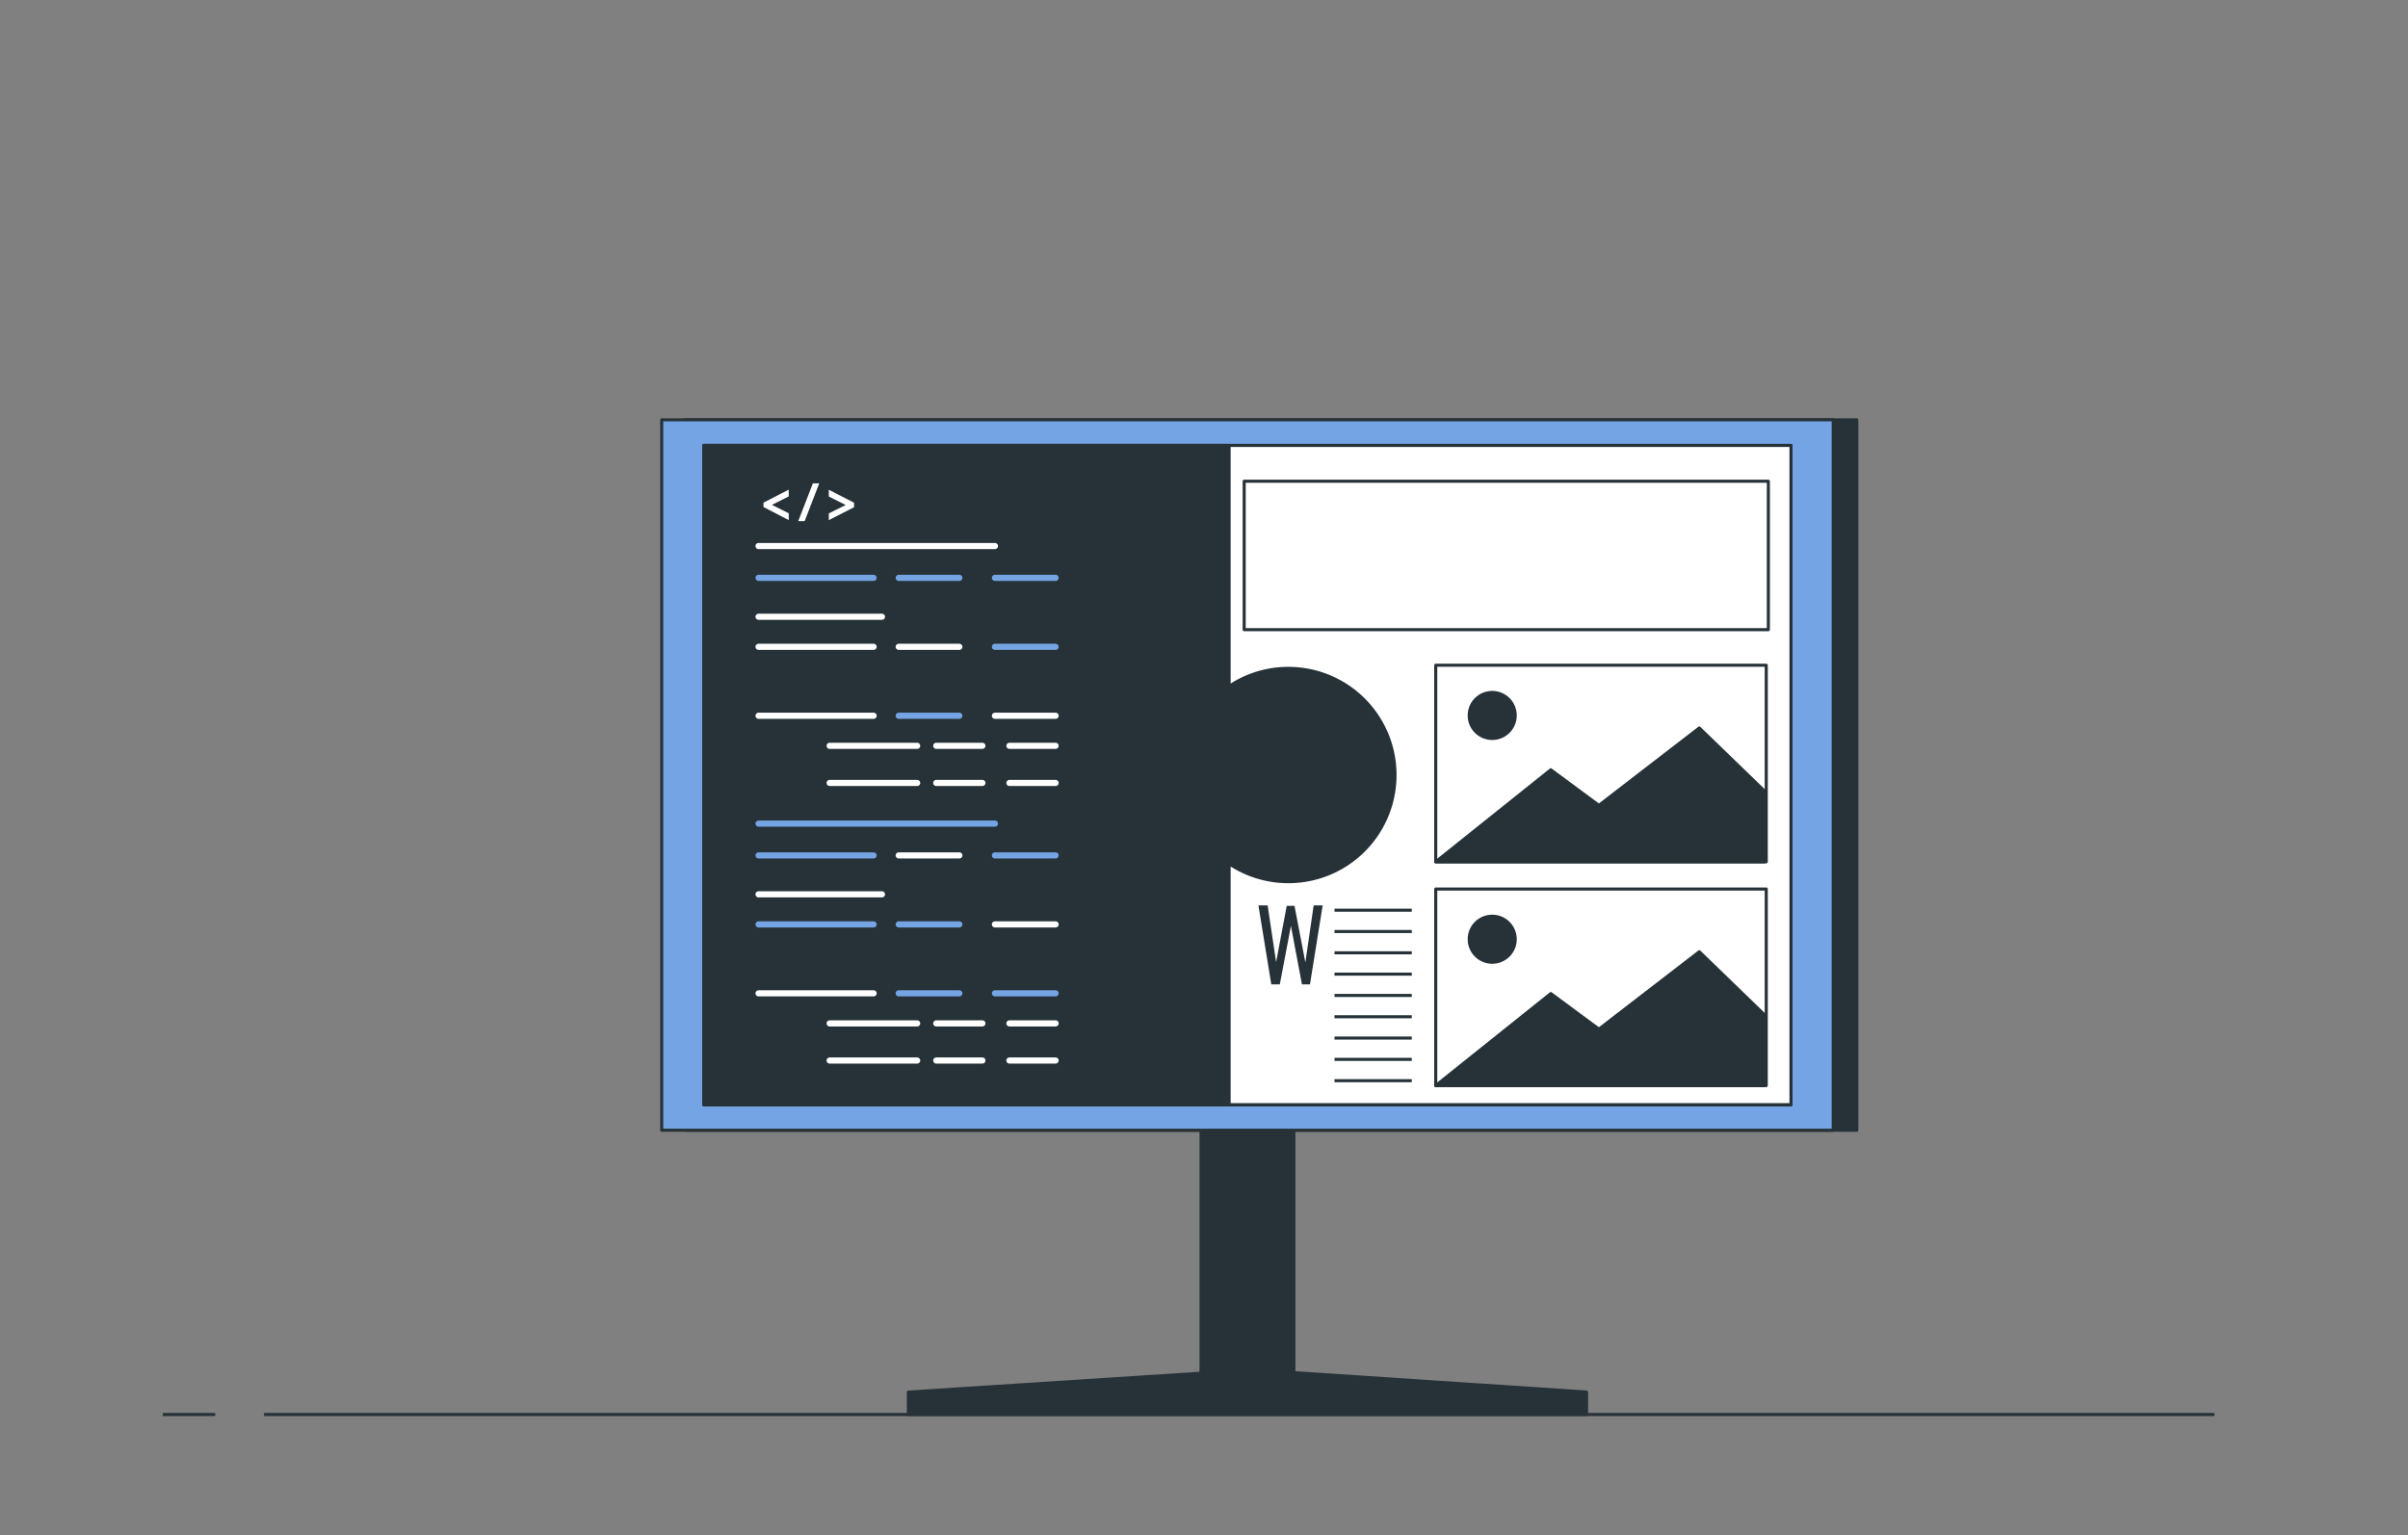<svg xmlns="http://www.w3.org/2000/svg" viewBox="0 0 784 500"><rect x="0" y="0" width="784" height="500" fill="#808080" stroke="none"/><g id="freepik--Device--inject-2"><path style="fill:#263238;stroke:#263238;stroke-linecap:round;stroke-linejoin:round" d="M391.04 337.85h30.22v121.93h-30.22z"/><path style="fill:#263238;stroke:#263238;stroke-linecap:round;stroke-linejoin:round" d="M223.12 136.72h381.42v231.35H223.12z"/><path style="fill:#75a4e5;stroke:#263238;stroke-linecap:round;stroke-linejoin:round" d="M215.44 136.72h381.42v231.35H215.44z"/><path style="fill:#fff;stroke:#263238;stroke-linecap:round;stroke-linejoin:round" d="M229.18 145.05h353.93v214.68H229.18z"/><path style="fill:#fff;stroke:#263238;stroke-linecap:round;stroke-linejoin:round" d="M229.18 346.81h353.93v12.93H229.18z"/><path style="fill:#263238;stroke:#263238;stroke-linecap:round;stroke-linejoin:round" d="m407.8 446.1-112.05 7.24v7.3h220.8v-7.3L407.8 446.1z"/><path style="fill:#fff;stroke:#263238;stroke-linecap:round;stroke-linejoin:round" d="M229.18 145.05h353.93v214.68H229.18z"/><path style="fill:#fff;stroke:#263238;stroke-linecap:round;stroke-linejoin:round" d="M405.08 156.71h170.66v48.35H405.08zM467.45 216.64h107.61v64.02H467.45z"/><path style="fill:#263238;stroke:#263238;stroke-linecap:round;stroke-linejoin:round" d="m467.45 280.66 37.46-29.97 15.66 11.58 32.69-25.2 21.11 20.43v23.16H467.45zM493.33 233a7.49 7.49 0 1 1-7.49-7.5 7.5 7.5 0 0 1 7.49 7.5Z"/><path style="fill:#fff;stroke:#263238;stroke-linecap:round;stroke-linejoin:round" d="M467.45 289.51h107.61v64.02H467.45z"/><path style="fill:#263238;stroke:#263238;stroke-linecap:round;stroke-linejoin:round" d="m467.45 353.53 37.46-29.97 15.66 11.58 32.69-25.2 21.11 20.44v23.15H467.45zM493.33 305.86a7.49 7.49 0 1 1-7.49-7.49 7.5 7.5 0 0 1 7.49 7.49Z"/><path d="m413.91 320.57-4.19-25.72h3l2.76 18.48 3.45-18.33h2.54l3.53 18.43 2.7-18.58h2.93l-4.13 25.72h-2.61l-3.59-19.05-3.62 19.05Z" style="fill:#263238"/><path style="fill:none;stroke:#263238;stroke-miterlimit:10" d="M434.49 296.41h25.16M434.49 303.35h25.16M434.49 310.29h25.16M434.49 317.23h25.16M434.49 324.17h25.16M434.49 331.11h25.16M434.49 338.05h25.16M434.49 344.99h25.16M434.49 351.93h25.16"/><path d="M419.47 217.66a34.55 34.55 0 0 0-19.3 5.86v-78.47h-171v214.68h171v-78.46a34.73 34.73 0 1 0 19.3-63.61Z" style="fill:#263238;stroke:#263238;stroke-linecap:round;stroke-linejoin:round"/><path style="fill:none;stroke:#fff;stroke-linecap:round;stroke-linejoin:round;stroke-width:2px" d="M246.97 177.82h76.96M246.97 200.85h40.18"/><path style="fill:none;stroke:#75a4e5;stroke-linecap:round;stroke-linejoin:round;stroke-width:2px" d="M246.97 188.18h37.46M292.6 188.18h19.75M323.93 188.18h19.75"/><path style="fill:none;stroke:#fff;stroke-linecap:round;stroke-linejoin:round;stroke-width:2px" d="M246.97 210.64h37.46M292.6 210.64h19.75"/><path style="fill:none;stroke:#75a4e5;stroke-linecap:round;stroke-linejoin:round;stroke-width:2px" d="M323.93 210.64h19.75"/><path style="fill:none;stroke:#fff;stroke-linecap:round;stroke-linejoin:round;stroke-width:2px" d="M246.97 233.09h37.46"/><path style="fill:none;stroke:#75a4e5;stroke-linecap:round;stroke-linejoin:round;stroke-width:2px" d="M292.6 233.09h19.75"/><path style="fill:none;stroke:#fff;stroke-linecap:round;stroke-linejoin:round;stroke-width:2px" d="M323.93 233.09h19.75M270.12 242.88h28.49M304.83 242.88h15.02M328.65 242.88h15.03M270.12 254.97h28.49M304.83 254.97h15.02M328.65 254.97h15.03"/><path style="fill:none;stroke:#75a4e5;stroke-linecap:round;stroke-linejoin:round;stroke-width:2px" d="M246.97 268.21h76.96"/><path style="fill:none;stroke:#fff;stroke-linecap:round;stroke-linejoin:round;stroke-width:2px" d="M246.97 291.24h40.18"/><path style="fill:none;stroke:#75a4e5;stroke-linecap:round;stroke-linejoin:round;stroke-width:2px" d="M246.97 278.57h37.46"/><path style="fill:none;stroke:#fff;stroke-linecap:round;stroke-linejoin:round;stroke-width:2px" d="M292.6 278.57h19.75"/><path style="fill:none;stroke:#75a4e5;stroke-linecap:round;stroke-linejoin:round;stroke-width:2px" d="M323.93 278.57h19.75M246.97 301.03h37.46M292.6 301.03h19.75"/><path style="fill:none;stroke:#fff;stroke-linecap:round;stroke-linejoin:round;stroke-width:2px" d="M323.93 301.03h19.75M246.97 323.48h37.46"/><path style="fill:none;stroke:#75a4e5;stroke-linecap:round;stroke-linejoin:round;stroke-width:2px" d="M292.6 323.48h19.75M323.93 323.48h19.75"/><path style="fill:none;stroke:#fff;stroke-linecap:round;stroke-linejoin:round;stroke-width:2px" d="M270.12 333.27h28.49M304.83 333.27h15.02M328.65 333.27h15.03M270.12 345.36h28.49M304.83 345.36h15.02M328.65 345.36h15.03"/><path d="m249.07 164 7.23-3.73v1.08l-6.09 3.06 6.09 3.05v1.08l-7.23-3.73ZM260.63 169.2l4.37-11.3h1l-4.36 11.3ZM277.57 164.87l-7.23 3.71v-1.08l6.14-3.05-6.14-3.06v-1.08l7.23 3.71Z" style="fill:#fff;stroke:#fff;stroke-miterlimit:10"/></g><g id="freepik--Table--inject-2"><path style="fill:none;stroke:#263238;stroke-miterlimit:10" d="M85.96 460.64h635.03M52.99 460.64h17.09"/></g></svg>